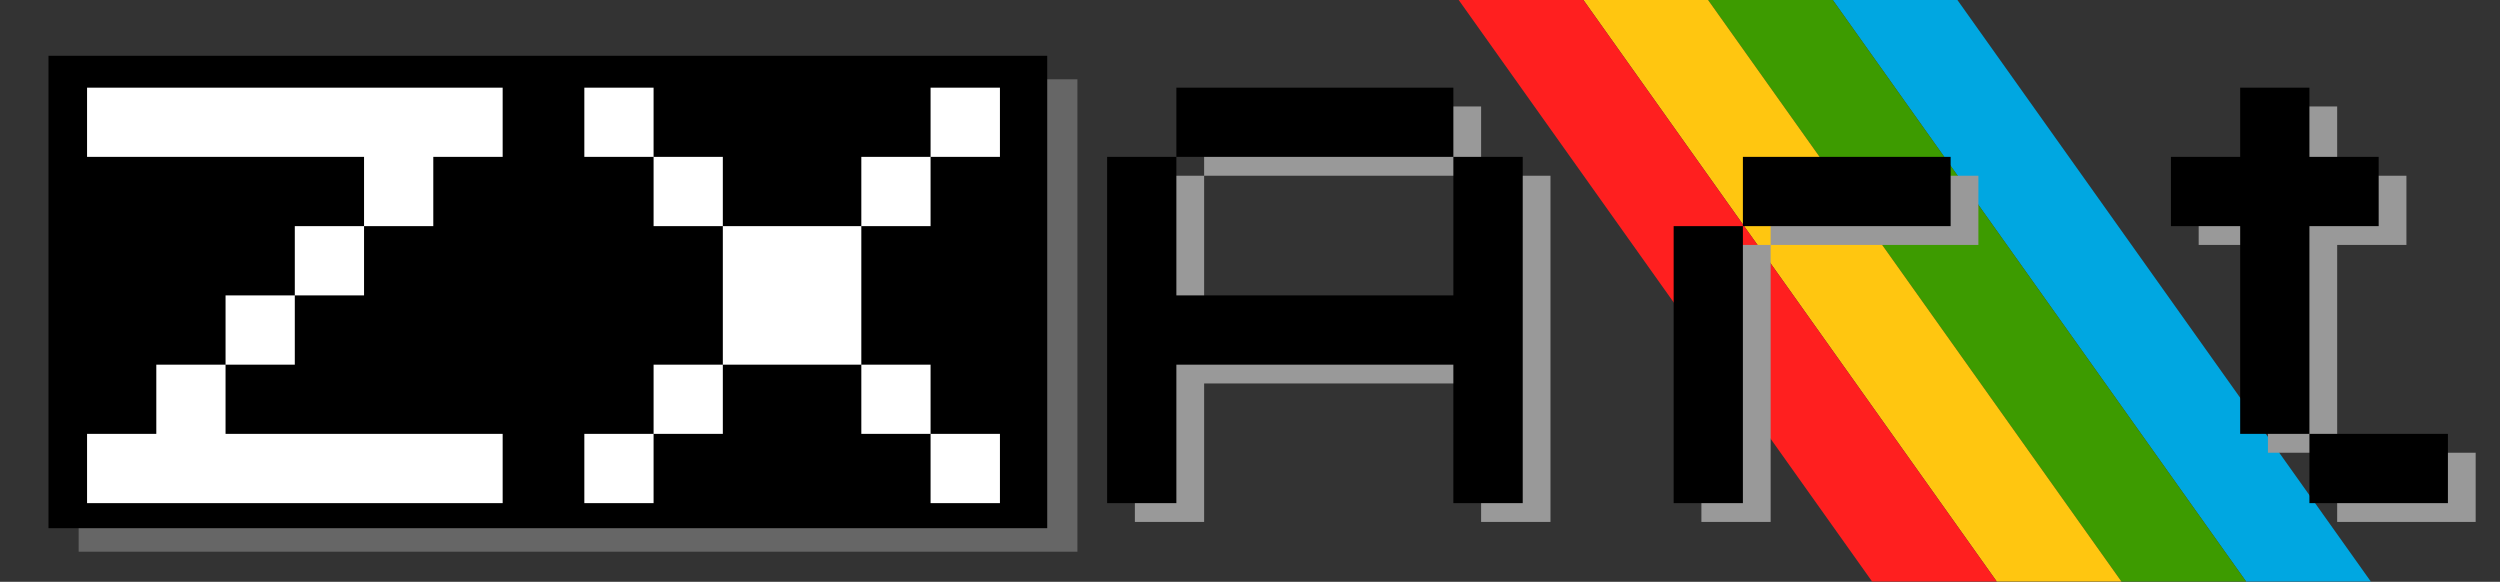 <?xml version="1.0" encoding="UTF-8" standalone="no"?>
<!-- Created with Inkscape (http://www.inkscape.org/) -->

<svg
   width="2200"
   height="512"
   viewBox="0 0 2200 512"
   version="1.1"
   id="svg1"
   xml:space="preserve"
   inkscape:version="1.4 (86a8ad7, 2024-10-11)"
   sodipodi:docname="logo.svg"
   inkscape:export-filename="рисунок.png"
   inkscape:export-xdpi="96"
   inkscape:export-ydpi="96"
   xmlns:inkscape="http://www.inkscape.org/namespaces/inkscape"
   xmlns:sodipodi="http://sodipodi.sourceforge.net/DTD/sodipodi-0.dtd"
   xmlns="http://www.w3.org/2000/svg"
   xmlns:svg="http://www.w3.org/2000/svg"><rect x="0" y="0" width="2200" height="512" fill="#333333" stroke="none"/><sodipodi:namedview
     id="namedview1"
     pagecolor="#ffffff"
     bordercolor="#000000"
     borderopacity="0.25"
     inkscape:showpageshadow="2"
     inkscape:pageopacity="0.0"
     inkscape:pagecheckerboard="0"
     inkscape:deskcolor="#d1d1d1"
     inkscape:document-units="mm"
     inkscape:zoom="0.2"
     inkscape:cx="1122.5"
     inkscape:cy="387.5"
     inkscape:window-width="1920"
     inkscape:window-height="1017"
     inkscape:window-x="-8"
     inkscape:window-y="-8"
     inkscape:window-maximized="1"
     inkscape:current-layer="layer1"
     inkscape:export-bgcolor="#4c4c4cff" /><defs
     id="defs1" /><g
     inkscape:label="Layer"
     inkscape:groupmode="layer"
     id="layer1"
     transform="translate(182.638,73.371)"><rect
       style="fill:#666666;stroke-width:0.387"
       id="rect1-1"
       width="878.889"
       height="415.724"
       x="-113.416"
       y="-3.593"
       inkscape:label="Rectangle" /><rect
       style="fill:#000000;stroke-width:0.387"
       id="rect1"
       width="878.889"
       height="415.724"
       x="-139.971"
       y="-24.28"
       inkscape:label="Rectangle" /><g
       id="g3"
       inkscape:label="ZXRainbow"><polygon
         fill="#00a7e1"
         points="406.816,138 436.392,138 338.29,0 308.726,0 "
         id="polygon1"
         transform="matrix(3.71,0,0,3.71,284.653,-73.621)" /><polygon
         fill="#3d9b00"
         points="377.241,138 406.816,138 308.726,0 279.151,0 "
         id="polygon2"
         transform="matrix(3.71,0,0,3.71,284.653,-73.621)" /><polygon
         fill="#ffc610"
         points="347.665,138 377.241,138 279.151,0 249.575,0 "
         id="polygon3"
         transform="matrix(3.71,0,0,3.71,284.653,-73.621)" /><polygon
         fill="#ff1f1f"
         points="318.101,138 347.665,138 249.575,0 220,0 "
         id="polygon4"
         transform="matrix(3.71,0,0,3.71,284.653,-73.621)" /></g><g
       id="g2"
       inkscape:label="Font"><path
         style="font-size:426.667px;font-family:'ZX Spectrum';-inkscape-font-specification:'ZX Spectrum';letter-spacing:-50px;fill:#ffffff"
         d="m -106.027,369.385 v -60.938 h 60.938 v -60.938 h 60.938 v 60.938 H 259.703 v 60.938 z M 15.849,247.51 v -60.938 h 60.938 v 60.938 z M 76.786,186.572 V 125.635 h 60.938 v 60.938 z M 137.724,125.635 V 64.697 H -106.027 V 3.76 H 259.703 V 64.697 H 198.661 V 125.635 Z m 193.854,243.75 v -60.938 h 60.938 v 60.938 z m 304.688,0 v -60.938 h 61.042 v 60.938 z M 392.516,308.447 v -60.938 h 60.938 v 60.938 z m 182.813,0 v -60.938 h 60.938 v 60.938 z M 453.453,247.51 V 125.635 H 575.328 V 247.51 Z M 392.516,125.635 V 64.697 h 60.938 V 125.635 Z m 182.813,0 V 64.697 h 60.938 V 125.635 Z M 331.578,64.697 V 3.76 h 60.938 V 64.697 Z m 304.688,0 V 3.76 h 61.042 V 64.697 Z"
         id="text1"
         aria-label="ZX" /><path
         d="M 816.054,385.947 V 81.259 h 60.938 V 203.134 H 1120.742 V 81.259 h 61.042 V 385.947 H 1120.742 V 264.072 H 876.992 V 385.947 Z M 876.992,81.259 V 20.322 H 1120.742 V 81.259 Z M 1314.596,385.947 V 142.197 h 60.938 V 385.947 Z M 1375.534,142.197 V 81.259 h 182.813 v 60.938 z m 498.542,243.75 v -60.938 h 121.875 v 60.938 z m -60.938,-60.938 V 142.197 h -60.938 V 81.259 h 60.938 V 20.322 h 60.938 V 81.259 h 60.938 v 60.938 h -60.938 v 182.813 z"
         id="text2-4"
         style="font-size:426.667px;font-family:'ZX Spectrum';-inkscape-font-specification:'ZX Spectrum';letter-spacing:-50px;fill:#999999"
         aria-label="Art" /><path
         d="M 791.633,369.385 V 64.697 h 60.938 V 186.572 H 1096.321 V 64.697 h 61.042 V 369.385 h -61.042 V 247.51 H 852.57 v 121.875 z M 852.57,64.697 V 3.76 H 1096.321 V 64.697 Z M 1290.175,369.385 V 125.635 h 60.938 V 369.385 Z M 1351.112,125.635 V 64.697 h 182.813 V 125.635 Z m 498.542,243.75 v -60.938 h 121.875 v 60.938 z M 1788.717,308.447 V 125.635 h -60.938 V 64.697 h 60.938 V 3.76 h 60.938 V 64.697 h 60.938 V 125.635 h -60.938 v 182.813 z"
         id="text2"
         style="font-size:426.667px;font-family:'ZX Spectrum';-inkscape-font-specification:'ZX Spectrum';letter-spacing:-50px"
         aria-label="Art" /></g></g></svg>
